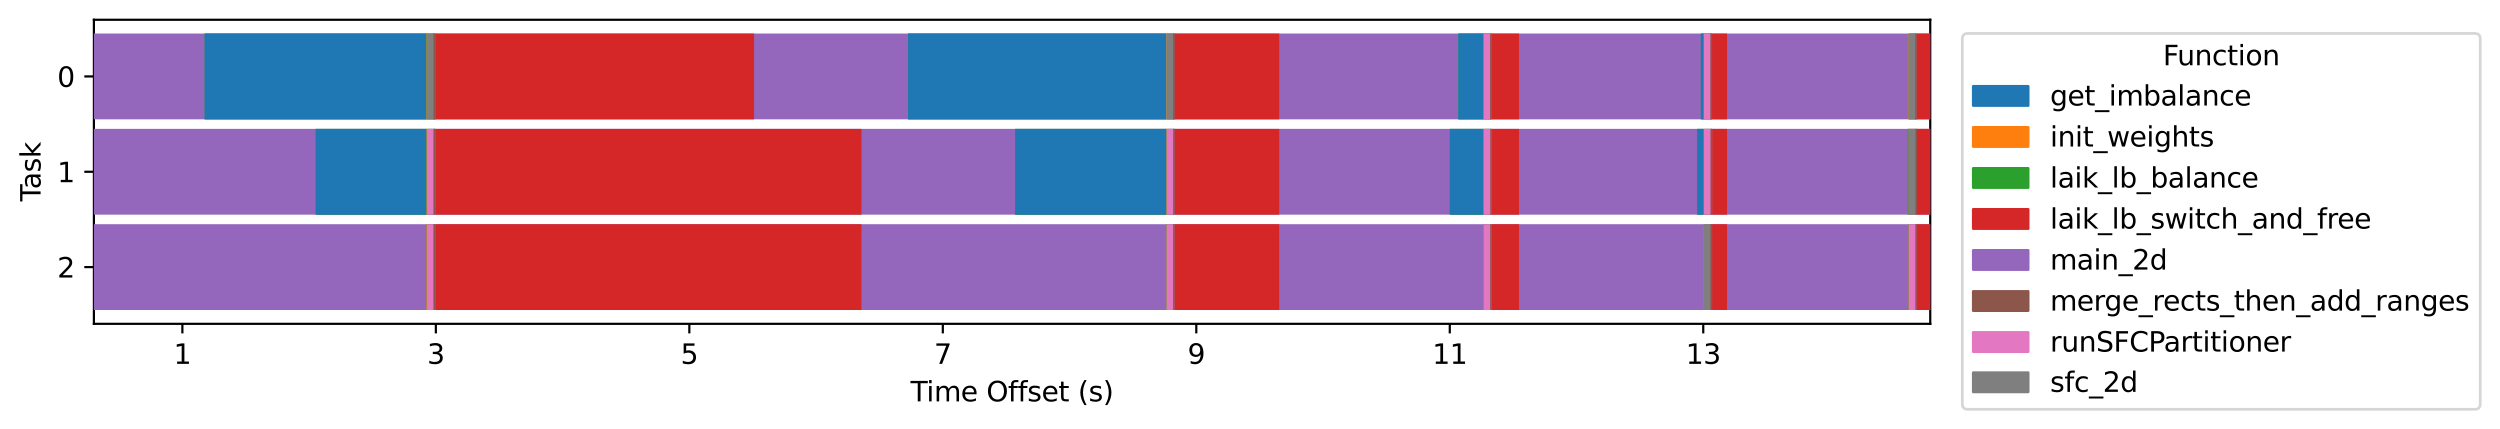 <?xml version="1.0" encoding="utf-8" standalone="no"?>
<!DOCTYPE svg PUBLIC "-//W3C//DTD SVG 1.1//EN"
  "http://www.w3.org/Graphics/SVG/1.1/DTD/svg11.dtd">
<svg xmlns:xlink="http://www.w3.org/1999/xlink" width="911.596pt" height="156.45pt" viewBox="0 0 911.596 156.45" xmlns="http://www.w3.org/2000/svg" version="1.1">
 <defs>
  <style type="text/css">*{stroke-linejoin: round; stroke-linecap: butt}</style>
 </defs>
 <g id="figure_1">
  <g id="patch_1">
   <path d="M 0 156.45 
L 911.596 156.45 
L 911.596 0 
L 0 0 
z
" style="fill: #ffffff"/>
  </g>
  <g id="axes_1">
   <g id="patch_2">
    <path d="M 34.241 118.08 
L 703.841 118.08 
L 703.841 7.2 
L 34.241 7.2 
z
" style="fill: #ffffff"/>
   </g>
   <g id="matplotlib.axis_1">
    <g id="xtick_1">
     <g id="line2d_1">
      <defs>
       <path id="m220dee2fa9" d="M 0 0 
L 0 3.5 
" style="stroke: #000000; stroke-width: 0.8"/>
      </defs>
      <g>
       <use xlink:href="#m220dee2fa9" x="66.501" y="118.08" style="stroke: #000000; stroke-width: 0.8"/>
      </g>
     </g>
     <g id="text_1">
      <!-- 1 -->
      <g transform="translate(63.32 132.678) scale(0.1 -0.1)">
       <defs>
        <path id="DejaVuSans-31" d="M 794 531 
L 1825 531 
L 1825 4091 
L 703 3866 
L 703 4441 
L 1819 4666 
L 2450 4666 
L 2450 531 
L 3481 531 
L 3481 0 
L 794 0 
L 794 531 
z
" transform="scale(0.016)"/>
       </defs>
       <use xlink:href="#DejaVuSans-31"/>
      </g>
     </g>
    </g>
    <g id="xtick_2">
     <g id="line2d_2">
      <g>
       <use xlink:href="#m220dee2fa9" x="158.93" y="118.08" style="stroke: #000000; stroke-width: 0.8"/>
      </g>
     </g>
     <g id="text_2">
      <!-- 3 -->
      <g transform="translate(155.749 132.678) scale(0.1 -0.1)">
       <defs>
        <path id="DejaVuSans-33" d="M 2597 2516 
Q 3050 2419 3304 2112 
Q 3559 1806 3559 1356 
Q 3559 666 3084 287 
Q 2609 -91 1734 -91 
Q 1441 -91 1130 -33 
Q 819 25 488 141 
L 488 750 
Q 750 597 1062 519 
Q 1375 441 1716 441 
Q 2309 441 2620 675 
Q 2931 909 2931 1356 
Q 2931 1769 2642 2001 
Q 2353 2234 1838 2234 
L 1294 2234 
L 1294 2753 
L 1863 2753 
Q 2328 2753 2575 2939 
Q 2822 3125 2822 3475 
Q 2822 3834 2567 4026 
Q 2313 4219 1838 4219 
Q 1578 4219 1281 4162 
Q 984 4106 628 3988 
L 628 4550 
Q 988 4650 1302 4700 
Q 1616 4750 1894 4750 
Q 2613 4750 3031 4423 
Q 3450 4097 3450 3541 
Q 3450 3153 3228 2886 
Q 3006 2619 2597 2516 
z
" transform="scale(0.016)"/>
       </defs>
       <use xlink:href="#DejaVuSans-33"/>
      </g>
     </g>
    </g>
    <g id="xtick_3">
     <g id="line2d_3">
      <g>
       <use xlink:href="#m220dee2fa9" x="251.358" y="118.08" style="stroke: #000000; stroke-width: 0.8"/>
      </g>
     </g>
     <g id="text_3">
      <!-- 5 -->
      <g transform="translate(248.177 132.678) scale(0.1 -0.1)">
       <defs>
        <path id="DejaVuSans-35" d="M 691 4666 
L 3169 4666 
L 3169 4134 
L 1269 4134 
L 1269 2991 
Q 1406 3038 1543 3061 
Q 1681 3084 1819 3084 
Q 2600 3084 3056 2656 
Q 3513 2228 3513 1497 
Q 3513 744 3044 326 
Q 2575 -91 1722 -91 
Q 1428 -91 1123 -41 
Q 819 9 494 109 
L 494 744 
Q 775 591 1075 516 
Q 1375 441 1709 441 
Q 2250 441 2565 725 
Q 2881 1009 2881 1497 
Q 2881 1984 2565 2268 
Q 2250 2553 1709 2553 
Q 1456 2553 1204 2497 
Q 953 2441 691 2322 
L 691 4666 
z
" transform="scale(0.016)"/>
       </defs>
       <use xlink:href="#DejaVuSans-35"/>
      </g>
     </g>
    </g>
    <g id="xtick_4">
     <g id="line2d_4">
      <g>
       <use xlink:href="#m220dee2fa9" x="343.787" y="118.08" style="stroke: #000000; stroke-width: 0.8"/>
      </g>
     </g>
     <g id="text_4">
      <!-- 7 -->
      <g transform="translate(340.605 132.678) scale(0.1 -0.1)">
       <defs>
        <path id="DejaVuSans-37" d="M 525 4666 
L 3525 4666 
L 3525 4397 
L 1831 0 
L 1172 0 
L 2766 4134 
L 525 4134 
L 525 4666 
z
" transform="scale(0.016)"/>
       </defs>
       <use xlink:href="#DejaVuSans-37"/>
      </g>
     </g>
    </g>
    <g id="xtick_5">
     <g id="line2d_5">
      <g>
       <use xlink:href="#m220dee2fa9" x="436.215" y="118.08" style="stroke: #000000; stroke-width: 0.8"/>
      </g>
     </g>
     <g id="text_5">
      <!-- 9 -->
      <g transform="translate(433.034 132.678) scale(0.1 -0.1)">
       <defs>
        <path id="DejaVuSans-39" d="M 703 97 
L 703 672 
Q 941 559 1184 500 
Q 1428 441 1663 441 
Q 2288 441 2617 861 
Q 2947 1281 2994 2138 
Q 2813 1869 2534 1725 
Q 2256 1581 1919 1581 
Q 1219 1581 811 2004 
Q 403 2428 403 3163 
Q 403 3881 828 4315 
Q 1253 4750 1959 4750 
Q 2769 4750 3195 4129 
Q 3622 3509 3622 2328 
Q 3622 1225 3098 567 
Q 2575 -91 1691 -91 
Q 1453 -91 1209 -44 
Q 966 3 703 97 
z
M 1959 2075 
Q 2384 2075 2632 2365 
Q 2881 2656 2881 3163 
Q 2881 3666 2632 3958 
Q 2384 4250 1959 4250 
Q 1534 4250 1286 3958 
Q 1038 3666 1038 3163 
Q 1038 2656 1286 2365 
Q 1534 2075 1959 2075 
z
" transform="scale(0.016)"/>
       </defs>
       <use xlink:href="#DejaVuSans-39"/>
      </g>
     </g>
    </g>
    <g id="xtick_6">
     <g id="line2d_6">
      <g>
       <use xlink:href="#m220dee2fa9" x="528.644" y="118.08" style="stroke: #000000; stroke-width: 0.8"/>
      </g>
     </g>
     <g id="text_6">
      <!-- 11 -->
      <g transform="translate(522.281 132.678) scale(0.1 -0.1)">
       <use xlink:href="#DejaVuSans-31"/>
       <use xlink:href="#DejaVuSans-31" x="63.623"/>
      </g>
     </g>
    </g>
    <g id="xtick_7">
     <g id="line2d_7">
      <g>
       <use xlink:href="#m220dee2fa9" x="621.072" y="118.08" style="stroke: #000000; stroke-width: 0.8"/>
      </g>
     </g>
     <g id="text_7">
      <!-- 13 -->
      <g transform="translate(614.709 132.678) scale(0.1 -0.1)">
       <use xlink:href="#DejaVuSans-31"/>
       <use xlink:href="#DejaVuSans-33" x="63.623"/>
      </g>
     </g>
    </g>
    <g id="text_8">
     <!-- Time Offset (s) -->
     <g transform="translate(332.025 146.357) scale(0.1 -0.1)">
      <defs>
       <path id="DejaVuSans-54" d="M -19 4666 
L 3928 4666 
L 3928 4134 
L 2272 4134 
L 2272 0 
L 1638 0 
L 1638 4134 
L -19 4134 
L -19 4666 
z
" transform="scale(0.016)"/>
       <path id="DejaVuSans-69" d="M 603 3500 
L 1178 3500 
L 1178 0 
L 603 0 
L 603 3500 
z
M 603 4863 
L 1178 4863 
L 1178 4134 
L 603 4134 
L 603 4863 
z
" transform="scale(0.016)"/>
       <path id="DejaVuSans-6d" d="M 3328 2828 
Q 3544 3216 3844 3400 
Q 4144 3584 4550 3584 
Q 5097 3584 5394 3201 
Q 5691 2819 5691 2113 
L 5691 0 
L 5113 0 
L 5113 2094 
Q 5113 2597 4934 2840 
Q 4756 3084 4391 3084 
Q 3944 3084 3684 2787 
Q 3425 2491 3425 1978 
L 3425 0 
L 2847 0 
L 2847 2094 
Q 2847 2600 2669 2842 
Q 2491 3084 2119 3084 
Q 1678 3084 1418 2786 
Q 1159 2488 1159 1978 
L 1159 0 
L 581 0 
L 581 3500 
L 1159 3500 
L 1159 2956 
Q 1356 3278 1631 3431 
Q 1906 3584 2284 3584 
Q 2666 3584 2933 3390 
Q 3200 3197 3328 2828 
z
" transform="scale(0.016)"/>
       <path id="DejaVuSans-65" d="M 3597 1894 
L 3597 1613 
L 953 1613 
Q 991 1019 1311 708 
Q 1631 397 2203 397 
Q 2534 397 2845 478 
Q 3156 559 3463 722 
L 3463 178 
Q 3153 47 2828 -22 
Q 2503 -91 2169 -91 
Q 1331 -91 842 396 
Q 353 884 353 1716 
Q 353 2575 817 3079 
Q 1281 3584 2069 3584 
Q 2775 3584 3186 3129 
Q 3597 2675 3597 1894 
z
M 3022 2063 
Q 3016 2534 2758 2815 
Q 2500 3097 2075 3097 
Q 1594 3097 1305 2825 
Q 1016 2553 972 2059 
L 3022 2063 
z
" transform="scale(0.016)"/>
       <path id="DejaVuSans-20" transform="scale(0.016)"/>
       <path id="DejaVuSans-4f" d="M 2522 4238 
Q 1834 4238 1429 3725 
Q 1025 3213 1025 2328 
Q 1025 1447 1429 934 
Q 1834 422 2522 422 
Q 3209 422 3611 934 
Q 4013 1447 4013 2328 
Q 4013 3213 3611 3725 
Q 3209 4238 2522 4238 
z
M 2522 4750 
Q 3503 4750 4090 4092 
Q 4678 3434 4678 2328 
Q 4678 1225 4090 567 
Q 3503 -91 2522 -91 
Q 1538 -91 948 565 
Q 359 1222 359 2328 
Q 359 3434 948 4092 
Q 1538 4750 2522 4750 
z
" transform="scale(0.016)"/>
       <path id="DejaVuSans-66" d="M 2375 4863 
L 2375 4384 
L 1825 4384 
Q 1516 4384 1395 4259 
Q 1275 4134 1275 3809 
L 1275 3500 
L 2222 3500 
L 2222 3053 
L 1275 3053 
L 1275 0 
L 697 0 
L 697 3053 
L 147 3053 
L 147 3500 
L 697 3500 
L 697 3744 
Q 697 4328 969 4595 
Q 1241 4863 1831 4863 
L 2375 4863 
z
" transform="scale(0.016)"/>
       <path id="DejaVuSans-73" d="M 2834 3397 
L 2834 2853 
Q 2591 2978 2328 3040 
Q 2066 3103 1784 3103 
Q 1356 3103 1142 2972 
Q 928 2841 928 2578 
Q 928 2378 1081 2264 
Q 1234 2150 1697 2047 
L 1894 2003 
Q 2506 1872 2764 1633 
Q 3022 1394 3022 966 
Q 3022 478 2636 193 
Q 2250 -91 1575 -91 
Q 1294 -91 989 -36 
Q 684 19 347 128 
L 347 722 
Q 666 556 975 473 
Q 1284 391 1588 391 
Q 1994 391 2212 530 
Q 2431 669 2431 922 
Q 2431 1156 2273 1281 
Q 2116 1406 1581 1522 
L 1381 1569 
Q 847 1681 609 1914 
Q 372 2147 372 2553 
Q 372 3047 722 3315 
Q 1072 3584 1716 3584 
Q 2034 3584 2315 3537 
Q 2597 3491 2834 3397 
z
" transform="scale(0.016)"/>
       <path id="DejaVuSans-74" d="M 1172 4494 
L 1172 3500 
L 2356 3500 
L 2356 3053 
L 1172 3053 
L 1172 1153 
Q 1172 725 1289 603 
Q 1406 481 1766 481 
L 2356 481 
L 2356 0 
L 1766 0 
Q 1100 0 847 248 
Q 594 497 594 1153 
L 594 3053 
L 172 3053 
L 172 3500 
L 594 3500 
L 594 4494 
L 1172 4494 
z
" transform="scale(0.016)"/>
       <path id="DejaVuSans-28" d="M 1984 4856 
Q 1566 4138 1362 3434 
Q 1159 2731 1159 2009 
Q 1159 1288 1364 580 
Q 1569 -128 1984 -844 
L 1484 -844 
Q 1016 -109 783 600 
Q 550 1309 550 2009 
Q 550 2706 781 3412 
Q 1013 4119 1484 4856 
L 1984 4856 
z
" transform="scale(0.016)"/>
       <path id="DejaVuSans-29" d="M 513 4856 
L 1013 4856 
Q 1481 4119 1714 3412 
Q 1947 2706 1947 2009 
Q 1947 1309 1714 600 
Q 1481 -109 1013 -844 
L 513 -844 
Q 928 -128 1133 580 
Q 1338 1288 1338 2009 
Q 1338 2731 1133 3434 
Q 928 4138 513 4856 
z
" transform="scale(0.016)"/>
      </defs>
      <use xlink:href="#DejaVuSans-54"/>
      <use xlink:href="#DejaVuSans-69" x="57.959"/>
      <use xlink:href="#DejaVuSans-6d" x="85.742"/>
      <use xlink:href="#DejaVuSans-65" x="183.154"/>
      <use xlink:href="#DejaVuSans-20" x="244.678"/>
      <use xlink:href="#DejaVuSans-4f" x="276.465"/>
      <use xlink:href="#DejaVuSans-66" x="355.176"/>
      <use xlink:href="#DejaVuSans-66" x="390.381"/>
      <use xlink:href="#DejaVuSans-73" x="425.586"/>
      <use xlink:href="#DejaVuSans-65" x="477.686"/>
      <use xlink:href="#DejaVuSans-74" x="539.209"/>
      <use xlink:href="#DejaVuSans-20" x="578.418"/>
      <use xlink:href="#DejaVuSans-28" x="610.205"/>
      <use xlink:href="#DejaVuSans-73" x="649.219"/>
      <use xlink:href="#DejaVuSans-29" x="701.318"/>
     </g>
    </g>
   </g>
   <g id="matplotlib.axis_2">
    <g id="ytick_1">
     <g id="line2d_8">
      <defs>
       <path id="m381c66b69d" d="M 0 0 
L -3.5 0 
" style="stroke: #000000; stroke-width: 0.8"/>
      </defs>
      <g>
       <use xlink:href="#m381c66b69d" x="34.241" y="27.881" style="stroke: #000000; stroke-width: 0.8"/>
      </g>
     </g>
     <g id="text_9">
      <!-- 0 -->
      <g transform="translate(20.878 31.681) scale(0.1 -0.1)">
       <defs>
        <path id="DejaVuSans-30" d="M 2034 4250 
Q 1547 4250 1301 3770 
Q 1056 3291 1056 2328 
Q 1056 1369 1301 889 
Q 1547 409 2034 409 
Q 2525 409 2770 889 
Q 3016 1369 3016 2328 
Q 3016 3291 2770 3770 
Q 2525 4250 2034 4250 
z
M 2034 4750 
Q 2819 4750 3233 4129 
Q 3647 3509 3647 2328 
Q 3647 1150 3233 529 
Q 2819 -91 2034 -91 
Q 1250 -91 836 529 
Q 422 1150 422 2328 
Q 422 3509 836 4129 
Q 1250 4750 2034 4750 
z
" transform="scale(0.016)"/>
       </defs>
       <use xlink:href="#DejaVuSans-30"/>
      </g>
     </g>
    </g>
    <g id="ytick_2">
     <g id="line2d_9">
      <g>
       <use xlink:href="#m381c66b69d" x="34.241" y="62.64" style="stroke: #000000; stroke-width: 0.8"/>
      </g>
     </g>
     <g id="text_10">
      <!-- 1 -->
      <g transform="translate(20.878 66.439) scale(0.1 -0.1)">
       <use xlink:href="#DejaVuSans-31"/>
      </g>
     </g>
    </g>
    <g id="ytick_3">
     <g id="line2d_10">
      <g>
       <use xlink:href="#m381c66b69d" x="34.241" y="97.399" style="stroke: #000000; stroke-width: 0.8"/>
      </g>
     </g>
     <g id="text_11">
      <!-- 2 -->
      <g transform="translate(20.878 101.198) scale(0.1 -0.1)">
       <defs>
        <path id="DejaVuSans-32" d="M 1228 531 
L 3431 531 
L 3431 0 
L 469 0 
L 469 531 
Q 828 903 1448 1529 
Q 2069 2156 2228 2338 
Q 2531 2678 2651 2914 
Q 2772 3150 2772 3378 
Q 2772 3750 2511 3984 
Q 2250 4219 1831 4219 
Q 1534 4219 1204 4116 
Q 875 4013 500 3803 
L 500 4441 
Q 881 4594 1212 4672 
Q 1544 4750 1819 4750 
Q 2544 4750 2975 4387 
Q 3406 4025 3406 3419 
Q 3406 3131 3298 2873 
Q 3191 2616 2906 2266 
Q 2828 2175 2409 1742 
Q 1991 1309 1228 531 
z
" transform="scale(0.016)"/>
       </defs>
       <use xlink:href="#DejaVuSans-32"/>
      </g>
     </g>
    </g>
    <g id="text_12">
     <!-- Task -->
     <g transform="translate(14.798 73.433) rotate(-90) scale(0.1 -0.1)">
      <defs>
       <path id="DejaVuSans-61" d="M 2194 1759 
Q 1497 1759 1228 1600 
Q 959 1441 959 1056 
Q 959 750 1161 570 
Q 1363 391 1709 391 
Q 2188 391 2477 730 
Q 2766 1069 2766 1631 
L 2766 1759 
L 2194 1759 
z
M 3341 1997 
L 3341 0 
L 2766 0 
L 2766 531 
Q 2569 213 2275 61 
Q 1981 -91 1556 -91 
Q 1019 -91 701 211 
Q 384 513 384 1019 
Q 384 1609 779 1909 
Q 1175 2209 1959 2209 
L 2766 2209 
L 2766 2266 
Q 2766 2663 2505 2880 
Q 2244 3097 1772 3097 
Q 1472 3097 1187 3025 
Q 903 2953 641 2809 
L 641 3341 
Q 956 3463 1253 3523 
Q 1550 3584 1831 3584 
Q 2591 3584 2966 3190 
Q 3341 2797 3341 1997 
z
" transform="scale(0.016)"/>
       <path id="DejaVuSans-6b" d="M 581 4863 
L 1159 4863 
L 1159 1991 
L 2875 3500 
L 3609 3500 
L 1753 1863 
L 3688 0 
L 2938 0 
L 1159 1709 
L 1159 0 
L 581 0 
L 581 4863 
z
" transform="scale(0.016)"/>
      </defs>
      <use xlink:href="#DejaVuSans-54"/>
      <use xlink:href="#DejaVuSans-61" x="44.584"/>
      <use xlink:href="#DejaVuSans-73" x="105.863"/>
      <use xlink:href="#DejaVuSans-6b" x="157.963"/>
     </g>
    </g>
   </g>
   <g id="patch_3">
    <path d="M 34.241 118.08 
L 34.241 7.2 
" style="fill: none; stroke: #000000; stroke-width: 0.8; stroke-linejoin: miter; stroke-linecap: square"/>
   </g>
   <g id="patch_4">
    <path d="M 703.841 118.08 
L 703.841 7.2 
" style="fill: none; stroke: #000000; stroke-width: 0.8; stroke-linejoin: miter; stroke-linecap: square"/>
   </g>
   <g id="patch_5">
    <path d="M 34.241 118.08 
L 703.841 118.08 
" style="fill: none; stroke: #000000; stroke-width: 0.8; stroke-linejoin: miter; stroke-linecap: square"/>
   </g>
   <g id="patch_6">
    <path d="M 34.241 7.2 
L 703.841 7.2 
" style="fill: none; stroke: #000000; stroke-width: 0.8; stroke-linejoin: miter; stroke-linecap: square"/>
   </g>
   <g id="legend_1">
    <g id="patch_7">
     <path d="M 717.537 149.25 
L 902.396 149.25 
Q 904.396 149.25 904.396 147.25 
L 904.396 14.2 
Q 904.396 12.2 902.396 12.2 
L 717.537 12.2 
Q 715.537 12.2 715.537 14.2 
L 715.537 147.25 
Q 715.537 149.25 717.537 149.25 
z
" style="fill: #ffffff; opacity: 0.8; stroke: #cccccc; stroke-linejoin: miter"/>
    </g>
    <g id="text_13">
     <!-- Function -->
     <g transform="translate(788.701 23.798) scale(0.1 -0.1)">
      <defs>
       <path id="DejaVuSans-46" d="M 628 4666 
L 3309 4666 
L 3309 4134 
L 1259 4134 
L 1259 2759 
L 3109 2759 
L 3109 2228 
L 1259 2228 
L 1259 0 
L 628 0 
L 628 4666 
z
" transform="scale(0.016)"/>
       <path id="DejaVuSans-75" d="M 544 1381 
L 544 3500 
L 1119 3500 
L 1119 1403 
Q 1119 906 1312 657 
Q 1506 409 1894 409 
Q 2359 409 2629 706 
Q 2900 1003 2900 1516 
L 2900 3500 
L 3475 3500 
L 3475 0 
L 2900 0 
L 2900 538 
Q 2691 219 2414 64 
Q 2138 -91 1772 -91 
Q 1169 -91 856 284 
Q 544 659 544 1381 
z
M 1991 3584 
L 1991 3584 
z
" transform="scale(0.016)"/>
       <path id="DejaVuSans-6e" d="M 3513 2113 
L 3513 0 
L 2938 0 
L 2938 2094 
Q 2938 2591 2744 2837 
Q 2550 3084 2163 3084 
Q 1697 3084 1428 2787 
Q 1159 2491 1159 1978 
L 1159 0 
L 581 0 
L 581 3500 
L 1159 3500 
L 1159 2956 
Q 1366 3272 1645 3428 
Q 1925 3584 2291 3584 
Q 2894 3584 3203 3211 
Q 3513 2838 3513 2113 
z
" transform="scale(0.016)"/>
       <path id="DejaVuSans-63" d="M 3122 3366 
L 3122 2828 
Q 2878 2963 2633 3030 
Q 2388 3097 2138 3097 
Q 1578 3097 1268 2742 
Q 959 2388 959 1747 
Q 959 1106 1268 751 
Q 1578 397 2138 397 
Q 2388 397 2633 464 
Q 2878 531 3122 666 
L 3122 134 
Q 2881 22 2623 -34 
Q 2366 -91 2075 -91 
Q 1284 -91 818 406 
Q 353 903 353 1747 
Q 353 2603 823 3093 
Q 1294 3584 2113 3584 
Q 2378 3584 2631 3529 
Q 2884 3475 3122 3366 
z
" transform="scale(0.016)"/>
       <path id="DejaVuSans-6f" d="M 1959 3097 
Q 1497 3097 1228 2736 
Q 959 2375 959 1747 
Q 959 1119 1226 758 
Q 1494 397 1959 397 
Q 2419 397 2687 759 
Q 2956 1122 2956 1747 
Q 2956 2369 2687 2733 
Q 2419 3097 1959 3097 
z
M 1959 3584 
Q 2709 3584 3137 3096 
Q 3566 2609 3566 1747 
Q 3566 888 3137 398 
Q 2709 -91 1959 -91 
Q 1206 -91 779 398 
Q 353 888 353 1747 
Q 353 2609 779 3096 
Q 1206 3584 1959 3584 
z
" transform="scale(0.016)"/>
      </defs>
      <use xlink:href="#DejaVuSans-46"/>
      <use xlink:href="#DejaVuSans-75" x="52.02"/>
      <use xlink:href="#DejaVuSans-6e" x="115.398"/>
      <use xlink:href="#DejaVuSans-63" x="178.777"/>
      <use xlink:href="#DejaVuSans-74" x="233.758"/>
      <use xlink:href="#DejaVuSans-69" x="272.967"/>
      <use xlink:href="#DejaVuSans-6f" x="300.75"/>
      <use xlink:href="#DejaVuSans-6e" x="361.932"/>
     </g>
    </g>
    <g id="patch_8">
     <path d="M 719.537 38.477 
L 739.537 38.477 
L 739.537 31.477 
L 719.537 31.477 
z
" style="fill: #1f77b4; stroke: #1f77b4; stroke-linejoin: miter"/>
    </g>
    <g id="text_14">
     <!-- get_imbalance -->
     <g transform="translate(747.537 38.477) scale(0.1 -0.1)">
      <defs>
       <path id="DejaVuSans-67" d="M 2906 1791 
Q 2906 2416 2648 2759 
Q 2391 3103 1925 3103 
Q 1463 3103 1205 2759 
Q 947 2416 947 1791 
Q 947 1169 1205 825 
Q 1463 481 1925 481 
Q 2391 481 2648 825 
Q 2906 1169 2906 1791 
z
M 3481 434 
Q 3481 -459 3084 -895 
Q 2688 -1331 1869 -1331 
Q 1566 -1331 1297 -1286 
Q 1028 -1241 775 -1147 
L 775 -588 
Q 1028 -725 1275 -790 
Q 1522 -856 1778 -856 
Q 2344 -856 2625 -561 
Q 2906 -266 2906 331 
L 2906 616 
Q 2728 306 2450 153 
Q 2172 0 1784 0 
Q 1141 0 747 490 
Q 353 981 353 1791 
Q 353 2603 747 3093 
Q 1141 3584 1784 3584 
Q 2172 3584 2450 3431 
Q 2728 3278 2906 2969 
L 2906 3500 
L 3481 3500 
L 3481 434 
z
" transform="scale(0.016)"/>
       <path id="DejaVuSans-5f" d="M 3263 -1063 
L 3263 -1509 
L -63 -1509 
L -63 -1063 
L 3263 -1063 
z
" transform="scale(0.016)"/>
       <path id="DejaVuSans-62" d="M 3116 1747 
Q 3116 2381 2855 2742 
Q 2594 3103 2138 3103 
Q 1681 3103 1420 2742 
Q 1159 2381 1159 1747 
Q 1159 1113 1420 752 
Q 1681 391 2138 391 
Q 2594 391 2855 752 
Q 3116 1113 3116 1747 
z
M 1159 2969 
Q 1341 3281 1617 3432 
Q 1894 3584 2278 3584 
Q 2916 3584 3314 3078 
Q 3713 2572 3713 1747 
Q 3713 922 3314 415 
Q 2916 -91 2278 -91 
Q 1894 -91 1617 61 
Q 1341 213 1159 525 
L 1159 0 
L 581 0 
L 581 4863 
L 1159 4863 
L 1159 2969 
z
" transform="scale(0.016)"/>
       <path id="DejaVuSans-6c" d="M 603 4863 
L 1178 4863 
L 1178 0 
L 603 0 
L 603 4863 
z
" transform="scale(0.016)"/>
      </defs>
      <use xlink:href="#DejaVuSans-67"/>
      <use xlink:href="#DejaVuSans-65" x="63.477"/>
      <use xlink:href="#DejaVuSans-74" x="125"/>
      <use xlink:href="#DejaVuSans-5f" x="164.209"/>
      <use xlink:href="#DejaVuSans-69" x="214.209"/>
      <use xlink:href="#DejaVuSans-6d" x="241.992"/>
      <use xlink:href="#DejaVuSans-62" x="339.404"/>
      <use xlink:href="#DejaVuSans-61" x="402.881"/>
      <use xlink:href="#DejaVuSans-6c" x="464.16"/>
      <use xlink:href="#DejaVuSans-61" x="491.943"/>
      <use xlink:href="#DejaVuSans-6e" x="553.223"/>
      <use xlink:href="#DejaVuSans-63" x="616.602"/>
      <use xlink:href="#DejaVuSans-65" x="671.582"/>
     </g>
    </g>
    <g id="patch_9">
     <path d="M 719.537 53.433 
L 739.537 53.433 
L 739.537 46.433 
L 719.537 46.433 
z
" style="fill: #ff7f0e; stroke: #ff7f0e; stroke-linejoin: miter"/>
    </g>
    <g id="text_15">
     <!-- init_weights -->
     <g transform="translate(747.537 53.433) scale(0.1 -0.1)">
      <defs>
       <path id="DejaVuSans-77" d="M 269 3500 
L 844 3500 
L 1563 769 
L 2278 3500 
L 2956 3500 
L 3675 769 
L 4391 3500 
L 4966 3500 
L 4050 0 
L 3372 0 
L 2619 2869 
L 1863 0 
L 1184 0 
L 269 3500 
z
" transform="scale(0.016)"/>
       <path id="DejaVuSans-68" d="M 3513 2113 
L 3513 0 
L 2938 0 
L 2938 2094 
Q 2938 2591 2744 2837 
Q 2550 3084 2163 3084 
Q 1697 3084 1428 2787 
Q 1159 2491 1159 1978 
L 1159 0 
L 581 0 
L 581 4863 
L 1159 4863 
L 1159 2956 
Q 1366 3272 1645 3428 
Q 1925 3584 2291 3584 
Q 2894 3584 3203 3211 
Q 3513 2838 3513 2113 
z
" transform="scale(0.016)"/>
      </defs>
      <use xlink:href="#DejaVuSans-69"/>
      <use xlink:href="#DejaVuSans-6e" x="27.783"/>
      <use xlink:href="#DejaVuSans-69" x="91.162"/>
      <use xlink:href="#DejaVuSans-74" x="118.945"/>
      <use xlink:href="#DejaVuSans-5f" x="158.154"/>
      <use xlink:href="#DejaVuSans-77" x="208.154"/>
      <use xlink:href="#DejaVuSans-65" x="289.941"/>
      <use xlink:href="#DejaVuSans-69" x="351.465"/>
      <use xlink:href="#DejaVuSans-67" x="379.248"/>
      <use xlink:href="#DejaVuSans-68" x="442.725"/>
      <use xlink:href="#DejaVuSans-74" x="506.104"/>
      <use xlink:href="#DejaVuSans-73" x="545.312"/>
     </g>
    </g>
    <g id="patch_10">
     <path d="M 719.537 68.389 
L 739.537 68.389 
L 739.537 61.389 
L 719.537 61.389 
z
" style="fill: #2ca02c; stroke: #2ca02c; stroke-linejoin: miter"/>
    </g>
    <g id="text_16">
     <!-- laik_lb_balance -->
     <g transform="translate(747.537 68.389) scale(0.1 -0.1)">
      <use xlink:href="#DejaVuSans-6c"/>
      <use xlink:href="#DejaVuSans-61" x="27.783"/>
      <use xlink:href="#DejaVuSans-69" x="89.062"/>
      <use xlink:href="#DejaVuSans-6b" x="116.846"/>
      <use xlink:href="#DejaVuSans-5f" x="174.756"/>
      <use xlink:href="#DejaVuSans-6c" x="224.756"/>
      <use xlink:href="#DejaVuSans-62" x="252.539"/>
      <use xlink:href="#DejaVuSans-5f" x="316.016"/>
      <use xlink:href="#DejaVuSans-62" x="366.016"/>
      <use xlink:href="#DejaVuSans-61" x="429.492"/>
      <use xlink:href="#DejaVuSans-6c" x="490.771"/>
      <use xlink:href="#DejaVuSans-61" x="518.555"/>
      <use xlink:href="#DejaVuSans-6e" x="579.834"/>
      <use xlink:href="#DejaVuSans-63" x="643.213"/>
      <use xlink:href="#DejaVuSans-65" x="698.193"/>
     </g>
    </g>
    <g id="patch_11">
     <path d="M 719.537 83.345 
L 739.537 83.345 
L 739.537 76.345 
L 719.537 76.345 
z
" style="fill: #d62728; stroke: #d62728; stroke-linejoin: miter"/>
    </g>
    <g id="text_17">
     <!-- laik_lb_switch_and_free -->
     <g transform="translate(747.537 83.345) scale(0.1 -0.1)">
      <defs>
       <path id="DejaVuSans-64" d="M 2906 2969 
L 2906 4863 
L 3481 4863 
L 3481 0 
L 2906 0 
L 2906 525 
Q 2725 213 2448 61 
Q 2172 -91 1784 -91 
Q 1150 -91 751 415 
Q 353 922 353 1747 
Q 353 2572 751 3078 
Q 1150 3584 1784 3584 
Q 2172 3584 2448 3432 
Q 2725 3281 2906 2969 
z
M 947 1747 
Q 947 1113 1208 752 
Q 1469 391 1925 391 
Q 2381 391 2643 752 
Q 2906 1113 2906 1747 
Q 2906 2381 2643 2742 
Q 2381 3103 1925 3103 
Q 1469 3103 1208 2742 
Q 947 2381 947 1747 
z
" transform="scale(0.016)"/>
       <path id="DejaVuSans-72" d="M 2631 2963 
Q 2534 3019 2420 3045 
Q 2306 3072 2169 3072 
Q 1681 3072 1420 2755 
Q 1159 2438 1159 1844 
L 1159 0 
L 581 0 
L 581 3500 
L 1159 3500 
L 1159 2956 
Q 1341 3275 1631 3429 
Q 1922 3584 2338 3584 
Q 2397 3584 2469 3576 
Q 2541 3569 2628 3553 
L 2631 2963 
z
" transform="scale(0.016)"/>
      </defs>
      <use xlink:href="#DejaVuSans-6c"/>
      <use xlink:href="#DejaVuSans-61" x="27.783"/>
      <use xlink:href="#DejaVuSans-69" x="89.062"/>
      <use xlink:href="#DejaVuSans-6b" x="116.846"/>
      <use xlink:href="#DejaVuSans-5f" x="174.756"/>
      <use xlink:href="#DejaVuSans-6c" x="224.756"/>
      <use xlink:href="#DejaVuSans-62" x="252.539"/>
      <use xlink:href="#DejaVuSans-5f" x="316.016"/>
      <use xlink:href="#DejaVuSans-73" x="366.016"/>
      <use xlink:href="#DejaVuSans-77" x="418.115"/>
      <use xlink:href="#DejaVuSans-69" x="499.902"/>
      <use xlink:href="#DejaVuSans-74" x="527.686"/>
      <use xlink:href="#DejaVuSans-63" x="566.895"/>
      <use xlink:href="#DejaVuSans-68" x="621.875"/>
      <use xlink:href="#DejaVuSans-5f" x="685.254"/>
      <use xlink:href="#DejaVuSans-61" x="735.254"/>
      <use xlink:href="#DejaVuSans-6e" x="796.533"/>
      <use xlink:href="#DejaVuSans-64" x="859.912"/>
      <use xlink:href="#DejaVuSans-5f" x="923.389"/>
      <use xlink:href="#DejaVuSans-66" x="973.389"/>
      <use xlink:href="#DejaVuSans-72" x="1008.594"/>
      <use xlink:href="#DejaVuSans-65" x="1047.457"/>
      <use xlink:href="#DejaVuSans-65" x="1108.98"/>
     </g>
    </g>
    <g id="patch_12">
     <path d="M 719.537 98.302 
L 739.537 98.302 
L 739.537 91.302 
L 719.537 91.302 
z
" style="fill: #9467bd; stroke: #9467bd; stroke-linejoin: miter"/>
    </g>
    <g id="text_18">
     <!-- main_2d -->
     <g transform="translate(747.537 98.302) scale(0.1 -0.1)">
      <use xlink:href="#DejaVuSans-6d"/>
      <use xlink:href="#DejaVuSans-61" x="97.412"/>
      <use xlink:href="#DejaVuSans-69" x="158.691"/>
      <use xlink:href="#DejaVuSans-6e" x="186.475"/>
      <use xlink:href="#DejaVuSans-5f" x="249.854"/>
      <use xlink:href="#DejaVuSans-32" x="299.854"/>
      <use xlink:href="#DejaVuSans-64" x="363.477"/>
     </g>
    </g>
    <g id="patch_13">
     <path d="M 719.537 113.258 
L 739.537 113.258 
L 739.537 106.258 
L 719.537 106.258 
z
" style="fill: #8c564b; stroke: #8c564b; stroke-linejoin: miter"/>
    </g>
    <g id="text_19">
     <!-- merge_rects_then_add_ranges -->
     <g transform="translate(747.537 113.258) scale(0.1 -0.1)">
      <use xlink:href="#DejaVuSans-6d"/>
      <use xlink:href="#DejaVuSans-65" x="97.412"/>
      <use xlink:href="#DejaVuSans-72" x="158.936"/>
      <use xlink:href="#DejaVuSans-67" x="198.299"/>
      <use xlink:href="#DejaVuSans-65" x="261.775"/>
      <use xlink:href="#DejaVuSans-5f" x="323.299"/>
      <use xlink:href="#DejaVuSans-72" x="373.299"/>
      <use xlink:href="#DejaVuSans-65" x="412.162"/>
      <use xlink:href="#DejaVuSans-63" x="473.686"/>
      <use xlink:href="#DejaVuSans-74" x="528.666"/>
      <use xlink:href="#DejaVuSans-73" x="567.875"/>
      <use xlink:href="#DejaVuSans-5f" x="619.975"/>
      <use xlink:href="#DejaVuSans-74" x="669.975"/>
      <use xlink:href="#DejaVuSans-68" x="709.184"/>
      <use xlink:href="#DejaVuSans-65" x="772.562"/>
      <use xlink:href="#DejaVuSans-6e" x="834.086"/>
      <use xlink:href="#DejaVuSans-5f" x="897.465"/>
      <use xlink:href="#DejaVuSans-61" x="947.465"/>
      <use xlink:href="#DejaVuSans-64" x="1008.744"/>
      <use xlink:href="#DejaVuSans-64" x="1072.221"/>
      <use xlink:href="#DejaVuSans-5f" x="1135.697"/>
      <use xlink:href="#DejaVuSans-72" x="1185.697"/>
      <use xlink:href="#DejaVuSans-61" x="1226.811"/>
      <use xlink:href="#DejaVuSans-6e" x="1288.09"/>
      <use xlink:href="#DejaVuSans-67" x="1351.469"/>
      <use xlink:href="#DejaVuSans-65" x="1414.945"/>
      <use xlink:href="#DejaVuSans-73" x="1476.469"/>
     </g>
    </g>
    <g id="patch_14">
     <path d="M 719.537 128.214 
L 739.537 128.214 
L 739.537 121.214 
L 719.537 121.214 
z
" style="fill: #e377c2; stroke: #e377c2; stroke-linejoin: miter"/>
    </g>
    <g id="text_20">
     <!-- runSFCPartitioner -->
     <g transform="translate(747.537 128.214) scale(0.1 -0.1)">
      <defs>
       <path id="DejaVuSans-53" d="M 3425 4513 
L 3425 3897 
Q 3066 4069 2747 4153 
Q 2428 4238 2131 4238 
Q 1616 4238 1336 4038 
Q 1056 3838 1056 3469 
Q 1056 3159 1242 3001 
Q 1428 2844 1947 2747 
L 2328 2669 
Q 3034 2534 3370 2195 
Q 3706 1856 3706 1288 
Q 3706 609 3251 259 
Q 2797 -91 1919 -91 
Q 1588 -91 1214 -16 
Q 841 59 441 206 
L 441 856 
Q 825 641 1194 531 
Q 1563 422 1919 422 
Q 2459 422 2753 634 
Q 3047 847 3047 1241 
Q 3047 1584 2836 1778 
Q 2625 1972 2144 2069 
L 1759 2144 
Q 1053 2284 737 2584 
Q 422 2884 422 3419 
Q 422 4038 858 4394 
Q 1294 4750 2059 4750 
Q 2388 4750 2728 4690 
Q 3069 4631 3425 4513 
z
" transform="scale(0.016)"/>
       <path id="DejaVuSans-43" d="M 4122 4306 
L 4122 3641 
Q 3803 3938 3442 4084 
Q 3081 4231 2675 4231 
Q 1875 4231 1450 3742 
Q 1025 3253 1025 2328 
Q 1025 1406 1450 917 
Q 1875 428 2675 428 
Q 3081 428 3442 575 
Q 3803 722 4122 1019 
L 4122 359 
Q 3791 134 3420 21 
Q 3050 -91 2638 -91 
Q 1578 -91 968 557 
Q 359 1206 359 2328 
Q 359 3453 968 4101 
Q 1578 4750 2638 4750 
Q 3056 4750 3426 4639 
Q 3797 4528 4122 4306 
z
" transform="scale(0.016)"/>
       <path id="DejaVuSans-50" d="M 1259 4147 
L 1259 2394 
L 2053 2394 
Q 2494 2394 2734 2622 
Q 2975 2850 2975 3272 
Q 2975 3691 2734 3919 
Q 2494 4147 2053 4147 
L 1259 4147 
z
M 628 4666 
L 2053 4666 
Q 2838 4666 3239 4311 
Q 3641 3956 3641 3272 
Q 3641 2581 3239 2228 
Q 2838 1875 2053 1875 
L 1259 1875 
L 1259 0 
L 628 0 
L 628 4666 
z
" transform="scale(0.016)"/>
      </defs>
      <use xlink:href="#DejaVuSans-72"/>
      <use xlink:href="#DejaVuSans-75" x="41.113"/>
      <use xlink:href="#DejaVuSans-6e" x="104.492"/>
      <use xlink:href="#DejaVuSans-53" x="167.871"/>
      <use xlink:href="#DejaVuSans-46" x="231.348"/>
      <use xlink:href="#DejaVuSans-43" x="288.867"/>
      <use xlink:href="#DejaVuSans-50" x="358.691"/>
      <use xlink:href="#DejaVuSans-61" x="414.494"/>
      <use xlink:href="#DejaVuSans-72" x="475.773"/>
      <use xlink:href="#DejaVuSans-74" x="516.887"/>
      <use xlink:href="#DejaVuSans-69" x="556.096"/>
      <use xlink:href="#DejaVuSans-74" x="583.879"/>
      <use xlink:href="#DejaVuSans-69" x="623.088"/>
      <use xlink:href="#DejaVuSans-6f" x="650.871"/>
      <use xlink:href="#DejaVuSans-6e" x="712.053"/>
      <use xlink:href="#DejaVuSans-65" x="775.432"/>
      <use xlink:href="#DejaVuSans-72" x="836.955"/>
     </g>
    </g>
    <g id="patch_15">
     <path d="M 719.537 142.892 
L 739.537 142.892 
L 739.537 135.892 
L 719.537 135.892 
z
" style="fill: #7f7f7f; stroke: #7f7f7f; stroke-linejoin: miter"/>
    </g>
    <g id="text_21">
     <!-- sfc_2d -->
     <g transform="translate(747.537 142.892) scale(0.1 -0.1)">
      <use xlink:href="#DejaVuSans-73"/>
      <use xlink:href="#DejaVuSans-66" x="52.1"/>
      <use xlink:href="#DejaVuSans-63" x="87.305"/>
      <use xlink:href="#DejaVuSans-5f" x="142.285"/>
      <use xlink:href="#DejaVuSans-32" x="192.285"/>
      <use xlink:href="#DejaVuSans-64" x="255.908"/>
     </g>
    </g>
   </g>
   <g id="BrokenBarHCollection_1">
    <path d="M 34.241 46.999 
L 34.241 78.281 
L 703.841 78.281 
L 703.841 46.999 
L 34.241 46.999 
z
" clip-path="url(#pc5102e8021)" style="fill: #9467bd"/>
   </g>
   <g id="BrokenBarHCollection_2">
    <path d="M 34.241 81.757 
L 34.241 113.04 
L 703.84 113.04 
L 703.84 81.757 
L 34.241 81.757 
z
" clip-path="url(#pc5102e8021)" style="fill: #9467bd"/>
   </g>
   <g id="BrokenBarHCollection_3">
    <path d="M 34.242 12.24 
L 34.242 43.523 
L 703.84 43.523 
L 703.84 12.24 
L 34.242 12.24 
z
" clip-path="url(#pc5102e8021)" style="fill: #9467bd"/>
   </g>
   <g id="BrokenBarHCollection_4">
    <path d="M 74.612 12.24 
L 74.612 43.523 
L 158.769 43.523 
L 158.769 12.24 
L 74.612 12.24 
z
" clip-path="url(#pc5102e8021)" style="fill: #2ca02c"/>
   </g>
   <g id="BrokenBarHCollection_5">
    <path d="M 74.612 12.24 
L 74.612 43.523 
L 155.532 43.523 
L 155.532 12.24 
L 74.612 12.24 
z
" clip-path="url(#pc5102e8021)" style="fill: #1f77b4"/>
   </g>
   <g id="BrokenBarHCollection_6">
    <path d="M 115.097 46.999 
L 115.097 78.281 
L 158.775 78.281 
L 158.775 46.999 
L 115.097 46.999 
z
" clip-path="url(#pc5102e8021)" style="fill: #2ca02c"/>
   </g>
   <g id="BrokenBarHCollection_7">
    <path d="M 115.097 46.999 
L 115.097 78.281 
L 155.531 78.281 
L 155.531 46.999 
L 115.097 46.999 
z
" clip-path="url(#pc5102e8021)" style="fill: #1f77b4"/>
   </g>
   <g id="BrokenBarHCollection_8">
    <path d="M 155.525 81.757 
L 155.525 113.04 
L 158.77 113.04 
L 158.77 81.757 
L 155.525 81.757 
z
" clip-path="url(#pc5102e8021)" style="fill: #2ca02c"/>
   </g>
   <g id="BrokenBarHCollection_9">
    <path d="M 155.525 81.757 
L 155.525 113.04 
L 155.531 113.04 
L 155.531 81.757 
L 155.525 81.757 
z
" clip-path="url(#pc5102e8021)" style="fill: #1f77b4"/>
   </g>
   <g id="BrokenBarHCollection_10">
    <path d="M 155.531 81.757 
L 155.531 113.04 
L 155.712 113.04 
L 155.712 81.757 
L 155.531 81.757 
z
" clip-path="url(#pc5102e8021)" style="fill: #ff7f0e"/>
   </g>
   <g id="BrokenBarHCollection_11">
    <path d="M 155.531 46.999 
L 155.531 78.281 
L 155.728 78.281 
L 155.728 46.999 
L 155.531 46.999 
z
" clip-path="url(#pc5102e8021)" style="fill: #ff7f0e"/>
   </g>
   <g id="BrokenBarHCollection_12">
    <path d="M 155.532 12.24 
L 155.532 43.523 
L 155.728 43.523 
L 155.728 12.24 
L 155.532 12.24 
z
" clip-path="url(#pc5102e8021)" style="fill: #ff7f0e"/>
   </g>
   <g id="BrokenBarHCollection_13">
    <path d="M 155.713 81.757 
L 155.713 113.04 
L 158.77 113.04 
L 158.77 81.757 
L 155.713 81.757 
z
" clip-path="url(#pc5102e8021)" style="fill: #7f7f7f"/>
   </g>
   <g id="BrokenBarHCollection_14">
    <path d="M 155.713 81.757 
L 155.713 113.04 
L 158.77 113.04 
L 158.77 81.757 
L 155.713 81.757 
z
" clip-path="url(#pc5102e8021)" style="fill: #e377c2"/>
   </g>
   <g id="BrokenBarHCollection_15">
    <path d="M 155.728 12.24 
L 155.728 43.523 
L 158.769 43.523 
L 158.769 12.24 
L 155.728 12.24 
z
" clip-path="url(#pc5102e8021)" style="fill: #e377c2"/>
   </g>
   <g id="BrokenBarHCollection_16">
    <path d="M 155.728 12.24 
L 155.728 43.523 
L 158.769 43.523 
L 158.769 12.24 
L 155.728 12.24 
z
" clip-path="url(#pc5102e8021)" style="fill: #7f7f7f"/>
   </g>
   <g id="BrokenBarHCollection_17">
    <path d="M 155.728 46.999 
L 155.728 78.281 
L 158.775 78.281 
L 158.775 46.999 
L 155.728 46.999 
z
" clip-path="url(#pc5102e8021)" style="fill: #7f7f7f"/>
   </g>
   <g id="BrokenBarHCollection_18">
    <path d="M 155.728 46.999 
L 155.728 78.281 
L 158.775 78.281 
L 158.775 46.999 
L 155.728 46.999 
z
" clip-path="url(#pc5102e8021)" style="fill: #e377c2"/>
   </g>
   <g id="BrokenBarHCollection_19">
    <path d="M 158.046 12.24 
L 158.046 43.523 
L 158.769 43.523 
L 158.769 12.24 
L 158.046 12.24 
z
" clip-path="url(#pc5102e8021)" style="fill: #8c564b"/>
   </g>
   <g id="BrokenBarHCollection_20">
    <path d="M 158.048 81.757 
L 158.048 113.04 
L 158.77 113.04 
L 158.77 81.757 
L 158.048 81.757 
z
" clip-path="url(#pc5102e8021)" style="fill: #8c564b"/>
   </g>
   <g id="BrokenBarHCollection_21">
    <path d="M 158.052 46.999 
L 158.052 78.281 
L 158.775 78.281 
L 158.775 46.999 
L 158.052 46.999 
z
" clip-path="url(#pc5102e8021)" style="fill: #8c564b"/>
   </g>
   <g id="BrokenBarHCollection_22">
    <path d="M 158.769 12.24 
L 158.769 43.523 
L 274.972 43.523 
L 274.972 12.24 
L 158.769 12.24 
z
" clip-path="url(#pc5102e8021)" style="fill: #d62728"/>
   </g>
   <g id="BrokenBarHCollection_23">
    <path d="M 158.77 81.757 
L 158.77 113.04 
L 314.126 113.04 
L 314.126 81.757 
L 158.77 81.757 
z
" clip-path="url(#pc5102e8021)" style="fill: #d62728"/>
   </g>
   <g id="BrokenBarHCollection_24">
    <path d="M 158.775 46.999 
L 158.775 78.281 
L 314.134 78.281 
L 314.134 46.999 
L 158.775 46.999 
z
" clip-path="url(#pc5102e8021)" style="fill: #d62728"/>
   </g>
   <g id="BrokenBarHCollection_25">
    <path d="M 331.122 12.24 
L 331.122 43.523 
L 428.366 43.523 
L 428.366 12.24 
L 331.122 12.24 
z
" clip-path="url(#pc5102e8021)" style="fill: #2ca02c"/>
   </g>
   <g id="BrokenBarHCollection_26">
    <path d="M 331.122 12.24 
L 331.122 43.523 
L 425.271 43.523 
L 425.271 12.24 
L 331.122 12.24 
z
" clip-path="url(#pc5102e8021)" style="fill: #1f77b4"/>
   </g>
   <g id="BrokenBarHCollection_27">
    <path d="M 370.169 46.999 
L 370.169 78.281 
L 428.394 78.281 
L 428.394 46.999 
L 370.169 46.999 
z
" clip-path="url(#pc5102e8021)" style="fill: #2ca02c"/>
   </g>
   <g id="BrokenBarHCollection_28">
    <path d="M 370.169 46.999 
L 370.169 78.281 
L 425.27 78.281 
L 425.27 46.999 
L 370.169 46.999 
z
" clip-path="url(#pc5102e8021)" style="fill: #1f77b4"/>
   </g>
   <g id="BrokenBarHCollection_29">
    <path d="M 425.268 81.757 
L 425.268 113.04 
L 428.374 113.04 
L 428.374 81.757 
L 425.268 81.757 
z
" clip-path="url(#pc5102e8021)" style="fill: #2ca02c"/>
   </g>
   <g id="BrokenBarHCollection_30">
    <path d="M 425.268 81.757 
L 425.268 113.04 
L 425.27 113.04 
L 425.27 81.757 
L 425.268 81.757 
z
" clip-path="url(#pc5102e8021)" style="fill: #1f77b4"/>
   </g>
   <g id="BrokenBarHCollection_31">
    <path d="M 425.27 81.757 
L 425.27 113.04 
L 425.421 113.04 
L 425.421 81.757 
L 425.27 81.757 
z
" clip-path="url(#pc5102e8021)" style="fill: #ff7f0e"/>
   </g>
   <g id="BrokenBarHCollection_32">
    <path d="M 425.27 46.999 
L 425.27 78.281 
L 425.438 78.281 
L 425.438 46.999 
L 425.27 46.999 
z
" clip-path="url(#pc5102e8021)" style="fill: #ff7f0e"/>
   </g>
   <g id="BrokenBarHCollection_33">
    <path d="M 425.271 12.24 
L 425.271 43.523 
L 425.438 43.523 
L 425.438 12.24 
L 425.271 12.24 
z
" clip-path="url(#pc5102e8021)" style="fill: #ff7f0e"/>
   </g>
   <g id="BrokenBarHCollection_34">
    <path d="M 425.421 81.757 
L 425.421 113.04 
L 428.374 113.04 
L 428.374 81.757 
L 425.421 81.757 
z
" clip-path="url(#pc5102e8021)" style="fill: #7f7f7f"/>
   </g>
   <g id="BrokenBarHCollection_35">
    <path d="M 425.421 81.757 
L 425.421 113.04 
L 428.374 113.04 
L 428.374 81.757 
L 425.421 81.757 
z
" clip-path="url(#pc5102e8021)" style="fill: #e377c2"/>
   </g>
   <g id="BrokenBarHCollection_36">
    <path d="M 425.438 12.24 
L 425.438 43.523 
L 428.366 43.523 
L 428.366 12.24 
L 425.438 12.24 
z
" clip-path="url(#pc5102e8021)" style="fill: #e377c2"/>
   </g>
   <g id="BrokenBarHCollection_37">
    <path d="M 425.438 46.999 
L 425.438 78.281 
L 428.394 78.281 
L 428.394 46.999 
L 425.438 46.999 
z
" clip-path="url(#pc5102e8021)" style="fill: #7f7f7f"/>
   </g>
   <g id="BrokenBarHCollection_38">
    <path d="M 425.438 46.999 
L 425.438 78.281 
L 428.394 78.281 
L 428.394 46.999 
L 425.438 46.999 
z
" clip-path="url(#pc5102e8021)" style="fill: #e377c2"/>
   </g>
   <g id="BrokenBarHCollection_39">
    <path d="M 425.438 12.24 
L 425.438 43.523 
L 428.366 43.523 
L 428.366 12.24 
L 425.438 12.24 
z
" clip-path="url(#pc5102e8021)" style="fill: #7f7f7f"/>
   </g>
   <g id="BrokenBarHCollection_40">
    <path d="M 427.75 12.24 
L 427.75 43.523 
L 428.366 43.523 
L 428.366 12.24 
L 427.75 12.24 
z
" clip-path="url(#pc5102e8021)" style="fill: #8c564b"/>
   </g>
   <g id="BrokenBarHCollection_41">
    <path d="M 427.759 81.757 
L 427.759 113.04 
L 428.374 113.04 
L 428.374 81.757 
L 427.759 81.757 
z
" clip-path="url(#pc5102e8021)" style="fill: #8c564b"/>
   </g>
   <g id="BrokenBarHCollection_42">
    <path d="M 427.777 46.999 
L 427.777 78.281 
L 428.394 78.281 
L 428.394 46.999 
L 427.777 46.999 
z
" clip-path="url(#pc5102e8021)" style="fill: #8c564b"/>
   </g>
   <g id="BrokenBarHCollection_43">
    <path d="M 428.366 12.24 
L 428.366 43.523 
L 466.457 43.523 
L 466.457 12.24 
L 428.366 12.24 
z
" clip-path="url(#pc5102e8021)" style="fill: #d62728"/>
   </g>
   <g id="BrokenBarHCollection_44">
    <path d="M 428.374 81.757 
L 428.374 113.04 
L 466.447 113.04 
L 466.447 81.757 
L 428.374 81.757 
z
" clip-path="url(#pc5102e8021)" style="fill: #d62728"/>
   </g>
   <g id="BrokenBarHCollection_45">
    <path d="M 428.395 46.999 
L 428.395 78.281 
L 466.456 78.281 
L 466.456 46.999 
L 428.395 46.999 
z
" clip-path="url(#pc5102e8021)" style="fill: #d62728"/>
   </g>
   <g id="BrokenBarHCollection_46">
    <path d="M 528.661 46.999 
L 528.661 78.281 
L 543.907 78.281 
L 543.907 46.999 
L 528.661 46.999 
z
" clip-path="url(#pc5102e8021)" style="fill: #2ca02c"/>
   </g>
   <g id="BrokenBarHCollection_47">
    <path d="M 528.661 46.999 
L 528.661 78.281 
L 540.916 78.281 
L 540.916 46.999 
L 528.661 46.999 
z
" clip-path="url(#pc5102e8021)" style="fill: #1f77b4"/>
   </g>
   <g id="BrokenBarHCollection_48">
    <path d="M 531.751 12.24 
L 531.751 43.523 
L 543.846 43.523 
L 543.846 12.24 
L 531.751 12.24 
z
" clip-path="url(#pc5102e8021)" style="fill: #2ca02c"/>
   </g>
   <g id="BrokenBarHCollection_49">
    <path d="M 531.751 12.24 
L 531.751 43.523 
L 540.917 43.523 
L 540.917 12.24 
L 531.751 12.24 
z
" clip-path="url(#pc5102e8021)" style="fill: #1f77b4"/>
   </g>
   <g id="BrokenBarHCollection_50">
    <path d="M 540.915 81.757 
L 540.915 113.04 
L 543.878 113.04 
L 543.878 81.757 
L 540.915 81.757 
z
" clip-path="url(#pc5102e8021)" style="fill: #2ca02c"/>
   </g>
   <g id="BrokenBarHCollection_51">
    <path d="M 540.915 81.757 
L 540.915 113.04 
L 540.916 113.04 
L 540.916 81.757 
L 540.915 81.757 
z
" clip-path="url(#pc5102e8021)" style="fill: #1f77b4"/>
   </g>
   <g id="BrokenBarHCollection_52">
    <path d="M 540.916 81.757 
L 540.916 113.04 
L 541.022 113.04 
L 541.022 81.757 
L 540.916 81.757 
z
" clip-path="url(#pc5102e8021)" style="fill: #ff7f0e"/>
   </g>
   <g id="BrokenBarHCollection_53">
    <path d="M 540.916 46.999 
L 540.916 78.281 
L 541.037 78.281 
L 541.037 46.999 
L 540.916 46.999 
z
" clip-path="url(#pc5102e8021)" style="fill: #ff7f0e"/>
   </g>
   <g id="BrokenBarHCollection_54">
    <path d="M 540.917 12.24 
L 540.917 43.523 
L 541.037 43.523 
L 541.037 12.24 
L 540.917 12.24 
z
" clip-path="url(#pc5102e8021)" style="fill: #ff7f0e"/>
   </g>
   <g id="BrokenBarHCollection_55">
    <path d="M 541.022 81.757 
L 541.022 113.04 
L 543.878 113.04 
L 543.878 81.757 
L 541.022 81.757 
z
" clip-path="url(#pc5102e8021)" style="fill: #7f7f7f"/>
   </g>
   <g id="BrokenBarHCollection_56">
    <path d="M 541.022 81.757 
L 541.022 113.04 
L 543.878 113.04 
L 543.878 81.757 
L 541.022 81.757 
z
" clip-path="url(#pc5102e8021)" style="fill: #e377c2"/>
   </g>
   <g id="BrokenBarHCollection_57">
    <path d="M 541.037 46.999 
L 541.037 78.281 
L 543.907 78.281 
L 543.907 46.999 
L 541.037 46.999 
z
" clip-path="url(#pc5102e8021)" style="fill: #7f7f7f"/>
   </g>
   <g id="BrokenBarHCollection_58">
    <path d="M 541.037 46.999 
L 541.037 78.281 
L 543.907 78.281 
L 543.907 46.999 
L 541.037 46.999 
z
" clip-path="url(#pc5102e8021)" style="fill: #e377c2"/>
   </g>
   <g id="BrokenBarHCollection_59">
    <path d="M 541.037 12.24 
L 541.037 43.523 
L 543.846 43.523 
L 543.846 12.24 
L 541.037 12.24 
z
" clip-path="url(#pc5102e8021)" style="fill: #7f7f7f"/>
   </g>
   <g id="BrokenBarHCollection_60">
    <path d="M 541.037 12.24 
L 541.037 43.523 
L 543.846 43.523 
L 543.846 12.24 
L 541.037 12.24 
z
" clip-path="url(#pc5102e8021)" style="fill: #e377c2"/>
   </g>
   <g id="BrokenBarHCollection_61">
    <path d="M 543.343 12.24 
L 543.343 43.523 
L 543.846 43.523 
L 543.846 12.24 
L 543.343 12.24 
z
" clip-path="url(#pc5102e8021)" style="fill: #8c564b"/>
   </g>
   <g id="BrokenBarHCollection_62">
    <path d="M 543.375 81.757 
L 543.375 113.04 
L 543.878 113.04 
L 543.878 81.757 
L 543.375 81.757 
z
" clip-path="url(#pc5102e8021)" style="fill: #8c564b"/>
   </g>
   <g id="BrokenBarHCollection_63">
    <path d="M 543.403 46.999 
L 543.403 78.281 
L 543.907 78.281 
L 543.907 46.999 
L 543.403 46.999 
z
" clip-path="url(#pc5102e8021)" style="fill: #8c564b"/>
   </g>
   <g id="BrokenBarHCollection_64">
    <path d="M 543.846 12.24 
L 543.846 43.523 
L 553.899 43.523 
L 553.899 12.24 
L 543.846 12.24 
z
" clip-path="url(#pc5102e8021)" style="fill: #d62728"/>
   </g>
   <g id="BrokenBarHCollection_65">
    <path d="M 543.878 81.757 
L 543.878 113.04 
L 553.898 113.04 
L 553.898 81.757 
L 543.878 81.757 
z
" clip-path="url(#pc5102e8021)" style="fill: #d62728"/>
   </g>
   <g id="BrokenBarHCollection_66">
    <path d="M 543.907 46.999 
L 543.907 78.281 
L 553.902 78.281 
L 553.902 46.999 
L 543.907 46.999 
z
" clip-path="url(#pc5102e8021)" style="fill: #d62728"/>
   </g>
   <g id="BrokenBarHCollection_67">
    <path d="M 618.842 46.999 
L 618.842 78.281 
L 624.34 78.281 
L 624.34 46.999 
L 618.842 46.999 
z
" clip-path="url(#pc5102e8021)" style="fill: #2ca02c"/>
   </g>
   <g id="BrokenBarHCollection_68">
    <path d="M 618.842 46.999 
L 618.842 78.281 
L 621.231 78.281 
L 621.231 46.999 
L 618.842 46.999 
z
" clip-path="url(#pc5102e8021)" style="fill: #1f77b4"/>
   </g>
   <g id="BrokenBarHCollection_69">
    <path d="M 620.205 12.24 
L 620.205 43.523 
L 624.282 43.523 
L 624.282 12.24 
L 620.205 12.24 
z
" clip-path="url(#pc5102e8021)" style="fill: #2ca02c"/>
   </g>
   <g id="BrokenBarHCollection_70">
    <path d="M 620.205 12.24 
L 620.205 43.523 
L 621.232 43.523 
L 621.232 12.24 
L 620.205 12.24 
z
" clip-path="url(#pc5102e8021)" style="fill: #1f77b4"/>
   </g>
   <g id="BrokenBarHCollection_71">
    <path d="M 621.23 81.757 
L 621.23 113.04 
L 624.313 113.04 
L 624.313 81.757 
L 621.23 81.757 
z
" clip-path="url(#pc5102e8021)" style="fill: #2ca02c"/>
   </g>
   <g id="BrokenBarHCollection_72">
    <path d="M 621.23 81.757 
L 621.23 113.04 
L 621.231 113.04 
L 621.231 81.757 
L 621.23 81.757 
z
" clip-path="url(#pc5102e8021)" style="fill: #1f77b4"/>
   </g>
   <g id="BrokenBarHCollection_73">
    <path d="M 621.231 46.999 
L 621.231 78.281 
L 621.352 78.281 
L 621.352 46.999 
L 621.231 46.999 
z
" clip-path="url(#pc5102e8021)" style="fill: #ff7f0e"/>
   </g>
   <g id="BrokenBarHCollection_74">
    <path d="M 621.231 81.757 
L 621.231 113.04 
L 621.337 113.04 
L 621.337 81.757 
L 621.231 81.757 
z
" clip-path="url(#pc5102e8021)" style="fill: #ff7f0e"/>
   </g>
   <g id="BrokenBarHCollection_75">
    <path d="M 621.232 12.24 
L 621.232 43.523 
L 621.352 43.523 
L 621.352 12.24 
L 621.232 12.24 
z
" clip-path="url(#pc5102e8021)" style="fill: #ff7f0e"/>
   </g>
   <g id="BrokenBarHCollection_76">
    <path d="M 621.337 81.757 
L 621.337 113.04 
L 624.313 113.04 
L 624.313 81.757 
L 621.337 81.757 
z
" clip-path="url(#pc5102e8021)" style="fill: #e377c2"/>
   </g>
   <g id="BrokenBarHCollection_77">
    <path d="M 621.337 81.757 
L 621.337 113.04 
L 624.313 113.04 
L 624.313 81.757 
L 621.337 81.757 
z
" clip-path="url(#pc5102e8021)" style="fill: #7f7f7f"/>
   </g>
   <g id="BrokenBarHCollection_78">
    <path d="M 621.352 46.999 
L 621.352 78.281 
L 624.34 78.281 
L 624.34 46.999 
L 621.352 46.999 
z
" clip-path="url(#pc5102e8021)" style="fill: #7f7f7f"/>
   </g>
   <g id="BrokenBarHCollection_79">
    <path d="M 621.352 46.999 
L 621.352 78.281 
L 624.34 78.281 
L 624.34 46.999 
L 621.352 46.999 
z
" clip-path="url(#pc5102e8021)" style="fill: #e377c2"/>
   </g>
   <g id="BrokenBarHCollection_80">
    <path d="M 621.352 12.24 
L 621.352 43.523 
L 624.282 43.523 
L 624.282 12.24 
L 621.352 12.24 
z
" clip-path="url(#pc5102e8021)" style="fill: #7f7f7f"/>
   </g>
   <g id="BrokenBarHCollection_81">
    <path d="M 621.352 12.24 
L 621.352 43.523 
L 624.282 43.523 
L 624.282 12.24 
L 621.352 12.24 
z
" clip-path="url(#pc5102e8021)" style="fill: #e377c2"/>
   </g>
   <g id="BrokenBarHCollection_82">
    <path d="M 623.656 12.24 
L 623.656 43.523 
L 624.282 43.523 
L 624.282 12.24 
L 623.656 12.24 
z
" clip-path="url(#pc5102e8021)" style="fill: #8c564b"/>
   </g>
   <g id="BrokenBarHCollection_83">
    <path d="M 623.687 81.757 
L 623.687 113.04 
L 624.313 113.04 
L 624.313 81.757 
L 623.687 81.757 
z
" clip-path="url(#pc5102e8021)" style="fill: #8c564b"/>
   </g>
   <g id="BrokenBarHCollection_84">
    <path d="M 623.714 46.999 
L 623.714 78.281 
L 624.34 78.281 
L 624.34 46.999 
L 623.714 46.999 
z
" clip-path="url(#pc5102e8021)" style="fill: #8c564b"/>
   </g>
   <g id="BrokenBarHCollection_85">
    <path d="M 624.282 12.24 
L 624.282 43.523 
L 629.754 43.523 
L 629.754 12.24 
L 624.282 12.24 
z
" clip-path="url(#pc5102e8021)" style="fill: #d62728"/>
   </g>
   <g id="BrokenBarHCollection_86">
    <path d="M 624.313 81.757 
L 624.313 113.04 
L 629.755 113.04 
L 629.755 81.757 
L 624.313 81.757 
z
" clip-path="url(#pc5102e8021)" style="fill: #d62728"/>
   </g>
   <g id="BrokenBarHCollection_87">
    <path d="M 624.34 46.999 
L 624.34 78.281 
L 629.755 78.281 
L 629.755 46.999 
L 624.34 46.999 
z
" clip-path="url(#pc5102e8021)" style="fill: #d62728"/>
   </g>
   <g id="BrokenBarHCollection_88">
    <path d="M 695.682 46.999 
L 695.682 78.281 
L 698.982 78.281 
L 698.982 46.999 
L 695.682 46.999 
z
" clip-path="url(#pc5102e8021)" style="fill: #2ca02c"/>
   </g>
   <g id="BrokenBarHCollection_89">
    <path d="M 695.682 46.999 
L 695.682 78.281 
L 695.953 78.281 
L 695.953 46.999 
L 695.682 46.999 
z
" clip-path="url(#pc5102e8021)" style="fill: #1f77b4"/>
   </g>
   <g id="BrokenBarHCollection_90">
    <path d="M 695.948 12.24 
L 695.948 43.523 
L 698.914 43.523 
L 698.914 12.24 
L 695.948 12.24 
z
" clip-path="url(#pc5102e8021)" style="fill: #2ca02c"/>
   </g>
   <g id="BrokenBarHCollection_91">
    <path d="M 695.948 12.24 
L 695.948 43.523 
L 695.953 43.523 
L 695.953 12.24 
L 695.948 12.24 
z
" clip-path="url(#pc5102e8021)" style="fill: #1f77b4"/>
   </g>
   <g id="BrokenBarHCollection_92">
    <path d="M 695.952 81.757 
L 695.952 113.04 
L 698.941 113.04 
L 698.941 81.757 
L 695.952 81.757 
z
" clip-path="url(#pc5102e8021)" style="fill: #2ca02c"/>
   </g>
   <g id="BrokenBarHCollection_93">
    <path d="M 695.952 81.757 
L 695.952 113.04 
L 695.953 113.04 
L 695.953 81.757 
L 695.952 81.757 
z
" clip-path="url(#pc5102e8021)" style="fill: #1f77b4"/>
   </g>
   <g id="BrokenBarHCollection_94">
    <path d="M 695.953 81.757 
L 695.953 113.04 
L 696.063 113.04 
L 696.063 81.757 
L 695.953 81.757 
z
" clip-path="url(#pc5102e8021)" style="fill: #ff7f0e"/>
   </g>
   <g id="BrokenBarHCollection_95">
    <path d="M 695.953 46.999 
L 695.953 78.281 
L 696.081 78.281 
L 696.081 46.999 
L 695.953 46.999 
z
" clip-path="url(#pc5102e8021)" style="fill: #ff7f0e"/>
   </g>
   <g id="BrokenBarHCollection_96">
    <path d="M 695.953 12.24 
L 695.953 43.523 
L 696.081 43.523 
L 696.081 12.24 
L 695.953 12.24 
z
" clip-path="url(#pc5102e8021)" style="fill: #ff7f0e"/>
   </g>
   <g id="BrokenBarHCollection_97">
    <path d="M 696.063 81.757 
L 696.063 113.04 
L 698.941 113.04 
L 698.941 81.757 
L 696.063 81.757 
z
" clip-path="url(#pc5102e8021)" style="fill: #7f7f7f"/>
   </g>
   <g id="BrokenBarHCollection_98">
    <path d="M 696.063 81.757 
L 696.063 113.04 
L 698.941 113.04 
L 698.941 81.757 
L 696.063 81.757 
z
" clip-path="url(#pc5102e8021)" style="fill: #e377c2"/>
   </g>
   <g id="BrokenBarHCollection_99">
    <path d="M 696.081 46.999 
L 696.081 78.281 
L 698.981 78.281 
L 698.981 46.999 
L 696.081 46.999 
z
" clip-path="url(#pc5102e8021)" style="fill: #e377c2"/>
   </g>
   <g id="BrokenBarHCollection_100">
    <path d="M 696.081 12.24 
L 696.081 43.523 
L 698.914 43.523 
L 698.914 12.24 
L 696.081 12.24 
z
" clip-path="url(#pc5102e8021)" style="fill: #e377c2"/>
   </g>
   <g id="BrokenBarHCollection_101">
    <path d="M 696.081 46.999 
L 696.081 78.281 
L 698.981 78.281 
L 698.981 46.999 
L 696.081 46.999 
z
" clip-path="url(#pc5102e8021)" style="fill: #7f7f7f"/>
   </g>
   <g id="BrokenBarHCollection_102">
    <path d="M 696.081 12.24 
L 696.081 43.523 
L 698.914 43.523 
L 698.914 12.24 
L 696.081 12.24 
z
" clip-path="url(#pc5102e8021)" style="fill: #7f7f7f"/>
   </g>
   <g id="BrokenBarHCollection_103">
    <path d="M 698.383 12.24 
L 698.383 43.523 
L 698.914 43.523 
L 698.914 12.24 
L 698.383 12.24 
z
" clip-path="url(#pc5102e8021)" style="fill: #8c564b"/>
   </g>
   <g id="BrokenBarHCollection_104">
    <path d="M 698.41 81.757 
L 698.41 113.04 
L 698.941 113.04 
L 698.941 81.757 
L 698.41 81.757 
z
" clip-path="url(#pc5102e8021)" style="fill: #8c564b"/>
   </g>
   <g id="BrokenBarHCollection_105">
    <path d="M 698.449 46.999 
L 698.449 78.281 
L 698.981 78.281 
L 698.981 46.999 
L 698.449 46.999 
z
" clip-path="url(#pc5102e8021)" style="fill: #8c564b"/>
   </g>
   <g id="BrokenBarHCollection_106">
    <path d="M 698.914 12.24 
L 698.914 43.523 
L 703.84 43.523 
L 703.84 12.24 
L 698.914 12.24 
z
" clip-path="url(#pc5102e8021)" style="fill: #d62728"/>
   </g>
   <g id="BrokenBarHCollection_107">
    <path d="M 698.942 81.757 
L 698.942 113.04 
L 703.84 113.04 
L 703.84 81.757 
L 698.942 81.757 
z
" clip-path="url(#pc5102e8021)" style="fill: #d62728"/>
   </g>
   <g id="BrokenBarHCollection_108">
    <path d="M 698.982 46.999 
L 698.982 78.281 
L 703.841 78.281 
L 703.841 46.999 
L 698.982 46.999 
z
" clip-path="url(#pc5102e8021)" style="fill: #d62728"/>
   </g>
  </g>
 </g>
 <defs>
  <clipPath id="pc5102e8021">
   <rect x="34.241" y="7.2" width="669.6" height="110.88"/>
  </clipPath>
 </defs>
</svg>
